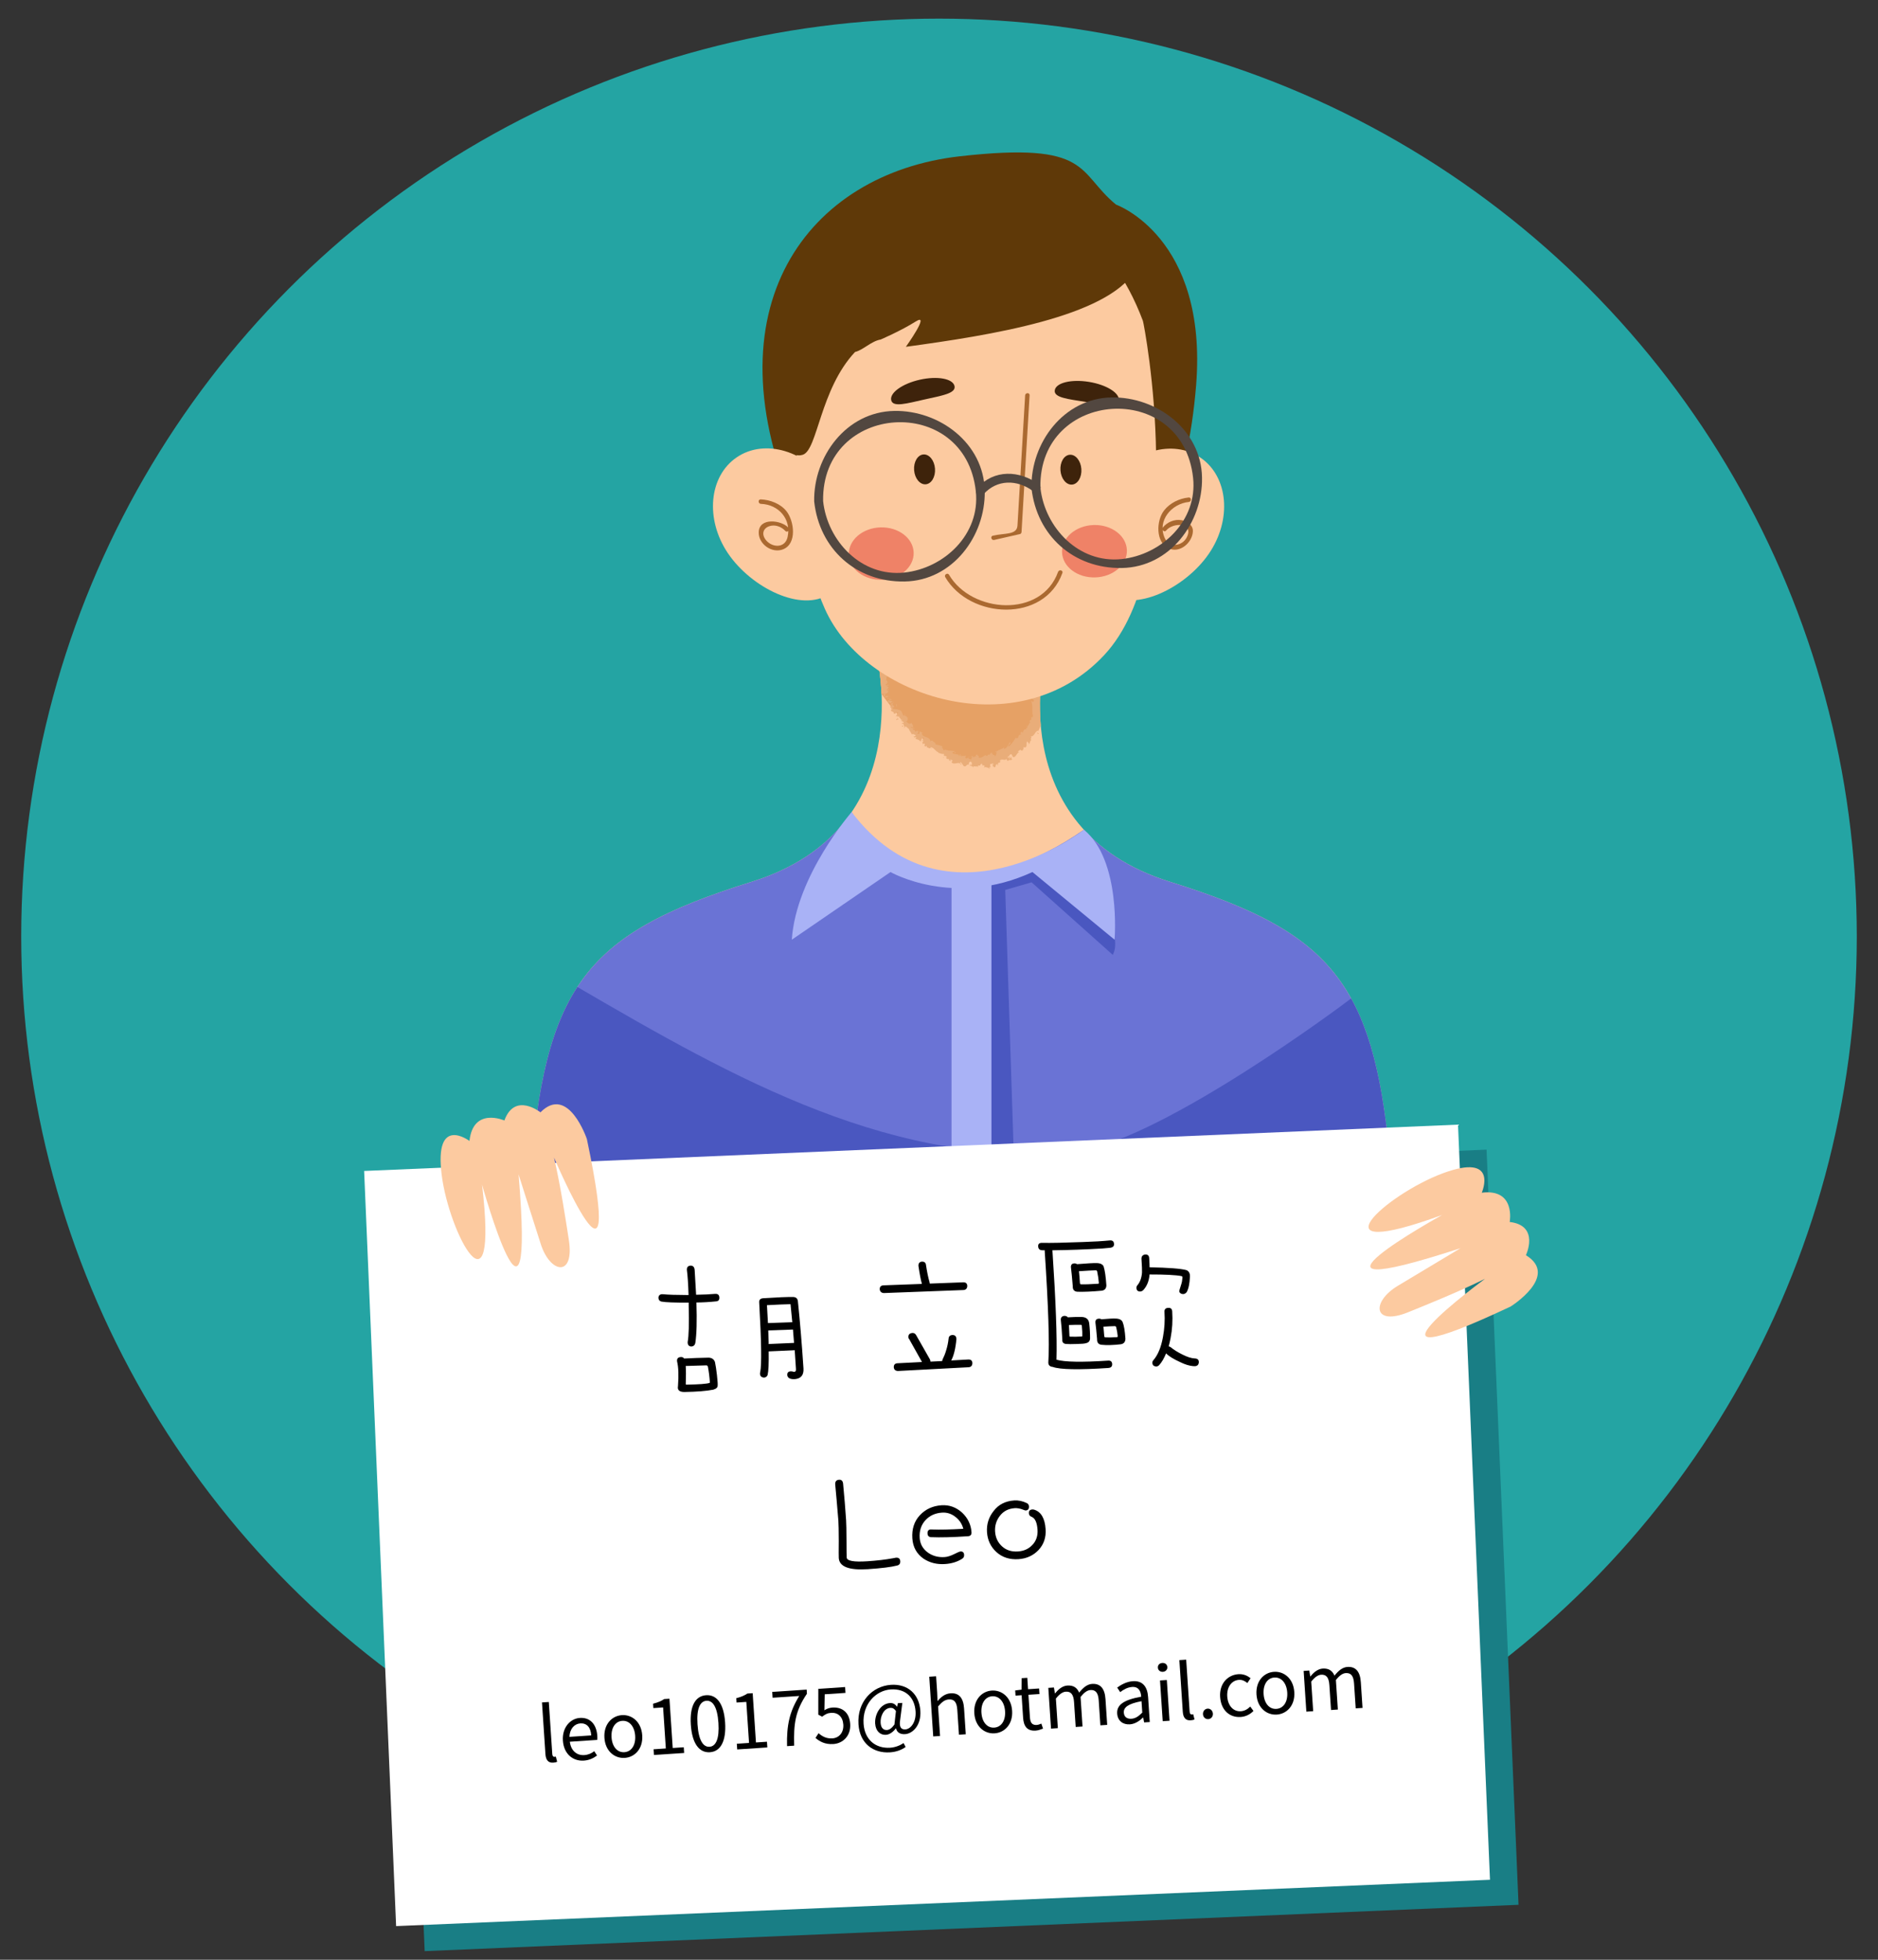 <svg id="eutly7atnunj1" xmlns="http://www.w3.org/2000/svg" xmlns:xlink="http://www.w3.org/1999/xlink" viewBox="0 0 345 360" shape-rendering="geometricPrecision" text-rendering="geometricPrecision"><rect x="0" y="0" width="345" height="360" fill="#333333" stroke="none"/><style><![CDATA[#eutly7atnunj88_tr {animation: eutly7atnunj88_tr__tr 3000ms linear infinite normal forwards}@keyframes eutly7atnunj88_tr__tr { 0% {transform: translate(176.513px,277.203px) rotate(-3.8deg)} 46.667% {transform: translate(176.513px,277.203px) rotate(-3.8deg)} 60% {transform: translate(176.513px,277.203px) rotate(2.1deg)} 73.333% {transform: translate(176.513px,277.203px) rotate(-3.8deg)} 86.667% {transform: translate(176.513px,277.203px) rotate(-3.8deg)} 100% {transform: translate(176.513px,277.203px) rotate(-3.85deg)} }#eutly7atnunj126_tr {animation: eutly7atnunj126_tr__tr 3000ms linear infinite normal forwards}@keyframes eutly7atnunj126_tr__tr { 0% {transform: translate(179.079px,128.14px) rotate(-1.8deg)} 23.333% {transform: translate(179.079px,128.14px) rotate(-1.8deg)} 36.667% {transform: translate(179.079px,128.14px) rotate(2.4deg)} 50% {transform: translate(179.079px,128.14px) rotate(-1.8deg)} 100% {transform: translate(179.079px,128.14px) rotate(-1.8deg)} }#eutly7atnunj143_ts {animation: eutly7atnunj143_ts__ts 3000ms linear infinite normal forwards}@keyframes eutly7atnunj143_ts__ts { 0% {transform: translate(184.669px,89.679px) scale(1,1)} 33.333% {transform: translate(184.669px,89.679px) scale(1,1)} 46.667% {transform: translate(184.669px,89.679px) scale(1,0.284)} 60% {transform: translate(184.669px,89.679px) scale(1,1)} 100% {transform: translate(184.669px,89.679px) scale(1,1)} }]]></style><defs><path id="eutly7atnunj2" d="M205.087,227.413C199.612,223.25,194.392,219.281,193.487,218.594C192.582,217.906,196.639,217.343,202.502,217.343C208.366,217.343,208.927,213.637,203.751,209.106L201.341,206.999C196.164,202.469,191.286,198.199,190.499,197.512C189.712,196.824,192.953,196.261,197.698,196.261C202.444,196.261,202.432,192.198,197.673,187.233L197.168,186.708C192.407,181.742,186.952,176.052,185.044,174.063C183.136,172.073,184.261,170.446,187.545,170.446C190.828,170.446,190.948,167.33,187.811,163.522C184.673,159.712,179.54,153.482,176.402,149.674C173.265,145.866,168.131,145.866,164.993,149.674C161.855,153.482,156.721,159.712,153.584,163.522C150.447,167.33,150.566,170.446,153.85,170.446C157.132,170.446,158.258,172.073,156.35,174.063C154.442,176.051,148.987,181.742,144.226,186.708L143.723,187.233C138.963,192.198,138.951,196.261,143.696,196.261C148.441,196.261,151.681,196.823,150.895,197.512C150.108,198.2,145.23,202.469,140.055,206.999L137.645,209.106C132.469,213.637,133.031,217.343,138.893,217.343C144.756,217.343,148.813,217.905,147.908,218.594C147.003,219.282,141.783,223.25,136.307,227.413L131.782,230.854C126.307,235.017,127.455,238.424,134.333,238.424L158.192,238.424C165.07,238.424,176.327,238.424,183.205,238.424L207.064,238.424C213.942,238.424,215.09,235.017,209.615,230.854L205.087,227.413Z"/><rect id="eutly7atnunj3" width="8.838" height="112.832" rx="0" ry="0"/><rect id="eutly7atnunj4" width="7.44" height="94.976" rx="0" ry="0"/><path id="eutly7atnunj5" d="M195.437,225.795C200.912,221.632,206.132,217.662,207.037,216.975C207.942,216.287,203.885,215.723,198.022,215.723C192.158,215.723,191.597,212.018,196.773,207.489L199.183,205.379C204.36,200.85,209.238,196.58,210.024,195.893C210.811,195.205,207.571,194.642,202.825,194.642C198.079,194.642,198.091,190.58,202.852,185.615L203.356,185.089C208.117,180.125,213.572,174.435,215.48,172.444C217.388,170.455,216.263,168.828,212.98,168.828C209.697,168.828,209.577,165.712,212.714,161.903C215.851,158.094,220.985,151.864,224.122,148.055C227.26,144.247,232.395,144.247,235.532,148.055C238.67,151.864,243.804,158.094,246.941,161.903C250.078,165.712,249.959,168.828,246.676,168.828C243.393,168.828,242.268,170.455,244.175,172.444C246.083,174.434,251.538,180.125,256.299,185.089L256.803,185.615C261.563,190.58,261.575,194.642,256.829,194.642C252.084,194.642,248.844,195.204,249.63,195.893C250.417,196.581,255.295,200.85,260.471,205.379L262.881,207.489C268.057,212.018,267.495,215.723,261.632,215.723C255.769,215.723,251.713,216.286,252.618,216.975C253.523,217.663,258.743,221.632,264.219,225.795L268.744,229.235C274.22,233.398,273.071,236.805,266.193,236.805L242.334,236.805C235.456,236.805,224.201,236.805,217.321,236.805L193.463,236.805C186.584,236.805,185.437,233.398,190.912,229.235L195.437,225.795Z"/><path id="eutly7atnunj6" d="M114.401,209.235C118.922,205.797,123.234,202.518,123.979,201.951C124.727,201.383,121.376,200.917,116.535,200.917C111.693,200.917,111.23,197.857,115.505,194.117L117.495,192.376C121.77,188.635,125.798,185.111,126.446,184.541C127.096,183.973,124.422,183.509,120.503,183.509C116.584,183.509,116.592,180.155,120.524,176.055L120.94,175.621C124.872,171.519,129.377,166.82,130.952,165.179C132.528,163.535,131.599,162.192,128.887,162.192C126.175,162.192,126.076,159.619,128.668,156.474C131.259,153.329,135.498,148.184,138.088,145.038C140.68,141.893,144.919,141.893,147.51,145.038C150.101,148.184,154.341,153.329,156.931,156.474C159.522,159.619,159.423,162.192,156.712,162.192C154.002,162.192,153.072,163.536,154.647,165.179C156.222,166.821,160.727,171.52,164.659,175.621L165.074,176.055C169.006,180.155,169.015,183.509,165.096,183.509C161.178,183.509,158.503,183.973,159.152,184.541C159.802,185.111,163.83,188.635,168.104,192.376L170.094,194.117C174.368,197.857,173.905,200.917,169.063,200.917C164.222,200.917,160.872,201.383,161.619,201.951C162.367,202.518,166.677,205.797,171.199,209.235L174.936,212.077C179.457,215.514,178.509,218.328,172.829,218.328L153.127,218.328C147.446,218.328,138.151,218.328,132.471,218.328L112.77,218.328C107.091,218.328,106.142,215.514,110.664,212.077L114.401,209.235Z"/><path id="eutly7atnunj7" d="M138.1,161.974C169.479,152.195,160.922,119.797,160.922,119.797L175.388,118.031L175.388,117.758L176.509,117.895L177.63,117.758L177.63,118.031L192.096,119.797C192.096,119.797,183.538,152.194,214.918,161.974C246.297,171.756,253.428,181.536,255.874,220.251L177.63,220.251L175.388,220.251L97.144,220.251C99.588,181.535,106.721,171.756,138.1,161.974Z"/><path id="eutly7atnunj8" d="M134.091,163.908C165.47,154.127,156.912,121.729,156.912,121.729L171.38,119.964L171.38,119.691L172.501,119.828L173.621,119.691L173.621,119.964L188.089,121.729C188.089,121.729,179.531,154.126,210.91,163.908C242.289,173.689,249.421,183.469,251.867,222.183L173.62,222.183L171.38,222.183L93.135,222.183C95.581,183.469,102.712,173.689,134.091,163.908Z"/><path id="eutly7atnunj9" d="M210.909,169.258C179.53,159.477,188.087,127.079,188.087,127.079L173.62,125.315L173.62,125.042L172.499,125.179L171.378,125.042L171.378,125.315L156.911,127.079C156.911,127.079,165.468,159.476,134.089,169.258C102.71,179.038,95.578,188.819,93.132,227.533L171.377,227.533L173.618,227.533L251.863,227.533C249.42,188.818,242.288,179.038,210.909,169.258Z"/><path id="eutly7atnunj10" d="M210.909,169.258C210.345,169.081,209.798,168.897,209.259,168.708C187.71,184.703,157.021,181.925,134.176,169.229C134.147,169.239,134.12,169.249,134.091,169.257C102.712,179.037,95.58,188.818,93.134,227.532L171.379,227.532L173.62,227.532L251.865,227.532C249.42,188.818,242.288,179.038,210.909,169.258Z"/><path id="eutly7atnunj11" d="M134.092,169.121C165.471,159.341,156.912,126.941,156.912,126.941L171.381,125.177L171.381,124.904L172.502,125.041L173.621,124.904L173.621,125.177L188.09,126.941C188.09,126.941,179.531,159.34,210.91,169.121C242.291,178.9,249.421,188.682,251.867,227.395L173.62,227.395L171.381,227.395L93.135,227.395C95.581,188.682,102.711,178.9,134.092,169.121Z"/><path id="eutly7atnunj12" d="M210.908,169.121C206.685,167.804,203.19,166.075,200.296,164.074C191.923,174.978,162.389,183.995,143.673,164.758C140.989,166.469,137.825,167.957,134.091,169.121C102.71,178.9,95.58,188.682,93.134,227.395L171.379,227.395L173.62,227.395L251.863,227.395C249.419,188.682,242.289,178.9,210.908,169.121Z"/><path id="eutly7atnunj13" d="M210.908,156.902C179.529,147.122,188.088,114.722,188.088,114.722L173.619,112.958L173.619,112.685L172.498,112.822L171.377,112.685L171.377,112.958L156.91,114.722C156.91,114.722,165.469,147.121,134.088,156.902C102.709,166.681,95.579,176.463,93.133,215.176L171.376,215.176L173.617,215.176L251.862,215.176C249.419,176.463,242.289,166.682,210.908,156.902Z"/><path id="eutly7atnunj14" d="M161.718,97.557C163.495,97.698,165.259,97.241,166.74,96.248C168.903,94.798,172.326,93.182,175.553,94.537C180.81,96.744,180.983,108.893,167.106,109.836C153.983,110.729,155.027,100.852,156.731,98.557C157.88,97.008,160.154,97.433,161.718,97.557Z"/><path id="eutly7atnunj15" d="M129.954,165.566C161.333,155.785,152.775,123.387,152.775,123.387L167.242,121.622L167.242,121.35L168.363,121.487L169.484,121.35L169.484,121.622L183.951,123.387C183.951,123.387,175.394,155.784,206.773,165.566C238.152,175.346,245.284,185.127,247.73,223.841L169.485,223.841L167.244,223.841L89,223.841C91.443,185.127,98.575,175.347,129.954,165.566Z"/><path id="eutly7atnunj16" d="M130.859,166.869C162.238,157.089,153.681,124.69,153.681,124.69L168.148,122.925L168.148,122.653L169.269,122.79L170.39,122.653L170.39,122.925L184.857,124.69C184.857,124.69,176.298,157.088,207.678,166.869C239.057,176.649,246.187,186.431,248.633,225.144L170.39,225.144L168.149,225.144L89.902,225.144C92.348,186.431,99.48,176.649,130.859,166.869Z"/><path id="eutly7atnunj17" d="M180.049,109.525C178.272,109.667,176.507,109.209,175.027,108.217C172.864,106.767,169.441,105.151,166.214,106.505C160.957,108.713,160.784,120.862,174.662,121.807C187.787,122.699,186.741,112.821,185.037,110.526C183.887,108.976,181.613,109.401,180.049,109.525Z"/></defs><g id="eutly7atnunj18"><circle id="eutly7atnunj19" r="168.603" transform="matrix(1 0 0 1 172.5 172.025)" fill="rgb(36,164,163)" stroke="none" stroke-width="1"/><g id="eutly7atnunj20"><g id="eutly7atnunj21"><g id="eutly7atnunj22" clip-path="url(#eutly7atnunj81)"><path id="eutly7atnunj23" d="M138.1,161.974C169.479,152.195,160.922,119.797,160.922,119.797L175.388,118.031L175.388,117.758L176.509,117.895L177.63,117.758L177.63,118.031L192.096,119.797C192.096,119.797,183.538,152.194,214.918,161.974C246.297,171.756,253.428,181.536,255.874,220.251L177.63,220.251L175.388,220.251L97.144,220.251C99.588,181.535,106.721,171.756,138.1,161.974Z" fill="rgb(252,202,160)" stroke="none" stroke-width="1"/><g id="eutly7atnunj24"><path id="eutly7atnunj25" d="M161.942,127.478C161.74,122.901,160.921,119.797,160.921,119.797L175.387,118.031L175.387,117.758L176.508,117.895L177.629,117.758L177.629,118.031L192.095,119.797C192.095,119.797,190.698,125.088,191.104,132.039C187.93,138.521,176.508,147.507,161.942,127.478Z" fill="rgb(230,161,101)" stroke="none" stroke-width="1"/><g id="eutly7atnunj26"><g id="eutly7atnunj27"><g id="eutly7atnunj28"><g id="eutly7atnunj29"><path id="eutly7atnunj30" d="M162.53,127.05C162.426,127.067,162.269,127.214,162.379,127.292L162.725,127.15L162.53,127.05Z" fill="rgb(233,173,121)" stroke="none" stroke-width="1"/><path id="eutly7atnunj31" d="M162.5,128.137C162.731,128.153,163.08,128.104,163.287,127.826C162.921,127.917,163.016,127.802,162.588,127.922C162.478,127.845,162.548,127.674,162.668,127.612C162.567,127.631,162.615,127.406,162.391,127.484C162.263,127.785,162.38,127.963,162.698,128C162.663,128.085,162.56,128.105,162.5,128.137Z" fill="rgb(233,173,121)" stroke="none" stroke-width="1"/><path id="eutly7atnunj32" d="M171.005,137.403L170.96,137.321C170.966,137.354,170.982,137.38,171.005,137.403Z" fill="rgb(233,173,121)" stroke="none" stroke-width="1"/><path id="eutly7atnunj33" d="M178.403,140.419C178.34,140.421,178.311,140.455,178.304,140.487C178.365,140.469,178.414,140.451,178.403,140.419Z" fill="rgb(233,173,121)" stroke="none" stroke-width="1"/><path id="eutly7atnunj34" d="M179.815,140.868C179.783,140.859,179.757,140.852,179.729,140.845C179.762,140.878,179.796,140.896,179.815,140.868Z" fill="rgb(233,173,121)" stroke="none" stroke-width="1"/><path id="eutly7atnunj35" d="M171.005,137.403L171.121,137.614C171.198,137.523,171.077,137.481,171.005,137.403Z" fill="rgb(233,173,121)" stroke="none" stroke-width="1"/><path id="eutly7atnunj36" d="M164.238,128.958C164.198,128.936,164.149,128.93,164.094,128.931C164.128,128.95,164.159,128.967,164.189,128.989L164.238,128.958Z" fill="rgb(233,173,121)" stroke="none" stroke-width="1"/><path id="eutly7atnunj37" d="M168.043,135.507L167.994,135.465C167.952,135.484,167.906,135.509,167.857,135.54L168.043,135.507Z" fill="rgb(233,173,121)" stroke="none" stroke-width="1"/><path id="eutly7atnunj38" d="M166.045,133.704C166.079,133.756,166.312,133.555,166.423,133.476C166.31,133.541,166.235,133.552,166.181,133.532C166.139,133.572,166.095,133.626,166.045,133.704Z" fill="rgb(233,173,121)" stroke="none" stroke-width="1"/><path id="eutly7atnunj39" d="M163.637,130.196L163.557,130.165C163.579,130.172,163.609,130.189,163.637,130.196Z" fill="rgb(233,173,121)" stroke="none" stroke-width="1"/><path id="eutly7atnunj40" d="M169.503,136.779C169.479,136.818,169.463,136.855,169.456,136.882C169.479,136.851,169.494,136.815,169.503,136.779Z" fill="rgb(233,173,121)" stroke="none" stroke-width="1"/><path id="eutly7atnunj41" d="M163.142,124.283C163.12,124.286,163.106,124.288,163.088,124.29C163.121,124.303,163.142,124.305,163.142,124.283Z" fill="rgb(233,173,121)" stroke="none" stroke-width="1"/><polygon id="eutly7atnunj42" points="161.863,127.481 161.844,127.439 161.672,127.438" fill="rgb(233,173,121)" stroke="none" stroke-width="1"/><path id="eutly7atnunj43" d="M182.542,140.915C182.536,140.914,182.535,140.913,182.53,140.912C182.467,140.962,182.505,140.948,182.542,140.915Z" fill="rgb(233,173,121)" stroke="none" stroke-width="1"/><path id="eutly7atnunj44" d="M192.941,121.98C192.628,122.175,192.663,121.524,192.298,121.836C192.422,121.825,192.713,122.251,192.941,121.98Z" fill="rgb(233,173,121)" stroke="none" stroke-width="1"/><path id="eutly7atnunj45" d="M164.248,129.036C164.273,129.061,164.297,129.087,164.317,129.117C164.294,129.073,164.273,129.048,164.248,129.036Z" fill="rgb(233,173,121)" stroke="none" stroke-width="1"/><path id="eutly7atnunj46" d="M192.298,121.837L192.296,121.837L192.261,121.87C192.276,121.856,192.285,121.849,192.298,121.837Z" fill="rgb(233,173,121)" stroke="none" stroke-width="1"/><path id="eutly7atnunj47" d="M187.975,137.987C187.931,137.953,187.887,137.936,187.842,137.922C187.863,137.945,187.898,137.966,187.975,137.987Z" fill="rgb(233,173,121)" stroke="none" stroke-width="1"/><path id="eutly7atnunj48" d="M183.864,139.862L183.982,139.861C183.931,139.851,183.895,139.854,183.864,139.862Z" fill="rgb(233,173,121)" stroke="none" stroke-width="1"/><path id="eutly7atnunj49" d="M189.369,136.083C189.427,136.056,189.472,136.069,189.496,135.98C189.479,135.976,189.466,135.973,189.452,135.973C189.463,136.023,189.452,136.066,189.369,136.083Z" fill="rgb(233,173,121)" stroke="none" stroke-width="1"/><polygon id="eutly7atnunj50" points="190.847,134.219 190.771,134.22 190.742,134.291" fill="rgb(233,173,121)" stroke="none" stroke-width="1"/><path id="eutly7atnunj51" d="M163.198,120.804C163.138,120.725,163.094,120.634,163.059,120.544C163.122,120.756,162.804,120.876,163.198,120.804Z" fill="rgb(233,173,121)" stroke="none" stroke-width="1"/><path id="eutly7atnunj52" d="M164.104,129.067C164.173,129.029,164.214,129.019,164.248,129.036L164.189,128.988C164.15,129.012,164.115,129.038,164.104,129.067Z" fill="rgb(233,173,121)" stroke="none" stroke-width="1"/><path id="eutly7atnunj53" d="M187.641,134.379L187.89,134.169C187.808,134.218,187.719,134.294,187.641,134.379Z" fill="rgb(233,173,121)" stroke="none" stroke-width="1"/><path id="eutly7atnunj54" d="M178.896,119.323L178.809,119.348C178.839,119.36,178.87,119.354,178.896,119.323Z" fill="rgb(233,173,121)" stroke="none" stroke-width="1"/><path id="eutly7atnunj55" d="M188.455,133.397C188.576,133.417,188.664,133.405,188.734,133.376C188.722,133.352,188.715,133.327,188.692,133.299L188.455,133.397Z" fill="rgb(233,173,121)" stroke="none" stroke-width="1"/><path id="eutly7atnunj56" d="M163.058,120.541L163.059,120.544L163.058,120.541Z" fill="rgb(233,173,121)" stroke="none" stroke-width="1"/><path id="eutly7atnunj57" d="M163.017,121.287C162.661,121.047,162.507,120.942,162.273,120.785C162.263,120.77,162.254,120.759,162.249,120.751C162.272,120.666,162.663,121.017,162.887,121.175C162.777,121.082,162.519,120.742,162.609,120.746C162.662,120.806,162.688,120.827,162.735,120.904C162.655,120.753,162.731,120.739,162.793,120.716C162.877,120.691,162.876,120.666,163.005,120.445C163.032,120.477,163.049,120.509,163.059,120.54C162.982,120.345,162.948,120.143,162.939,119.996C163.089,119.969,163.187,119.706,163.278,119.96C163.184,119.965,163.19,120.071,163.157,120.159L163.301,120.024C163.493,120.381,163.101,120.182,163.138,120.462C163.431,120.299,163.751,119.94,164.002,120.015C164.1,120.377,163.464,120.212,163.823,120.497L163.438,120.404C163.794,120.949,163.209,120.393,163.549,120.981C164.046,121.024,164.064,120.722,164.56,120.766C164.641,120.547,164.484,120.468,164.566,120.249C165.202,119.791,165.227,121.103,165.665,120.547C165.763,120.285,165.753,119.813,166.144,120.011L166.076,120.445C166.549,120.424,166.264,119.811,166.79,120.027C166.725,120.202,166.441,120.213,166.519,120.254C166.879,120.54,166.712,119.988,166.956,119.956L167.055,120.317C167.545,120.194,168.058,119.856,168.601,119.715C168.584,119.829,168.505,119.957,168.649,120.053C169.32,119.777,170.139,119.903,170.838,120.032L171.052,119.681C171.112,119.676,171.181,119.81,171.125,119.88C171.402,119.966,171.112,119.676,171.221,119.534C171.367,119.492,171.442,119.691,171.36,119.799C171.786,119.469,172.597,119.045,173.128,119.322L173.046,119.428C173.441,119.508,173.387,118.72,173.777,118.971L173.717,119.036C174.023,119.047,174.333,118.999,174.636,118.953C174.788,118.933,174.938,118.913,175.085,118.893C175.212,118.882,175.428,118.867,175.452,118.891C175.474,118.912,175.589,118.94,175.685,118.98C175.78,119.02,175.871,119.072,175.957,119.137C176.077,118.675,176.776,119.343,176.83,118.699C177.034,118.837,177.124,118.936,177.219,119.022C177.266,119.066,177.314,119.105,177.378,119.144C177.441,119.184,177.544,119.222,177.539,119.264C177.552,119.292,177.528,119.318,177.642,119.363C177.814,119.416,177.957,118.998,178.184,118.96L178.145,119.296L178.487,118.984L178.592,119.405L178.807,119.345C178.729,119.315,178.654,119.172,178.679,119.078C179.018,118.969,179.427,119.413,179.413,119.585L180.206,119.402C180.171,119.534,180.039,119.563,179.927,119.635C180.376,119.348,179.954,119.997,180.365,119.734C180.326,119.651,180.418,119.539,180.435,119.471C180.593,119.698,181.013,119.754,181.333,119.71L181.243,119.933C181.796,120.065,182.44,119.977,183.068,120.065C182.857,119.928,182.961,119.536,183.151,119.521L183.179,119.883C183.326,119.681,183.004,119.725,183.283,119.49C183.513,119.561,183.388,119.912,183.238,120.01L183.54,119.925C183.543,120.032,183.469,120.079,183.434,120.211C183.58,120.007,183.881,120.631,184.1,120.272L184.103,120.379C184.731,120.465,185.033,120.38,185.547,120.43C185.597,120.127,185.789,120.221,185.974,119.994C186.338,120.141,186.724,120.435,187.182,120.47C187.521,120.36,187.309,120.224,187.476,120.062C187.463,120.342,187.919,120.375,187.659,120.545C188.209,120.57,188.362,120.58,189.08,120.445C189.02,120.321,188.942,120.26,188.998,120.172C189.129,120.144,189.267,120.326,189.231,120.457L189.195,120.481C189.402,120.403,189.61,120.428,189.817,120.503C189.902,120.538,190.065,120.597,190.085,120.641C190.118,120.688,190.143,120.739,190.159,120.787C190.24,120.982,190.086,121.127,190.446,120.88L190.409,120.904C190.505,120.853,190.659,120.778,190.674,120.811C190.734,120.788,190.793,120.77,190.85,120.757C190.769,120.898,190.618,120.85,190.4,121.041C190.652,120.96,190.604,121.105,190.552,121.182C190.525,121.226,190.494,121.262,190.489,121.298C190.486,121.317,190.489,121.335,190.502,121.357C190.508,121.368,190.516,121.378,190.528,121.39C190.538,121.425,190.548,121.462,190.558,121.501C189.659,121.815,190.356,123.107,189.763,123.647L189.961,123.635C190.131,123.816,189.827,123.813,189.769,123.925C189.921,123.926,189.963,123.774,190.057,123.885C190.131,125.241,189.506,126.619,189.288,128.014C189.22,128.523,190.286,128.325,189.809,128.952L189.451,128.765C189.66,129.281,189.657,129.799,189.655,130.32C189.654,130.579,189.651,130.839,189.678,131.094C189.7,131.321,189.76,131.693,189.852,131.685C189.768,131.662,189.659,131.658,189.66,131.639C189.41,131.662,189.641,131.742,189.818,131.864C189.774,131.894,189.636,131.794,189.529,131.761C189.333,131.8,189.602,132.316,189.33,132.26C189.285,132.252,189.284,132.172,189.283,132.133C189.334,132.302,188.964,132.589,189.281,132.654C188.985,132.853,189.04,133.26,188.737,133.371C188.906,133.717,188.264,133.724,188.604,134.063C188.233,133.74,187.929,134.257,187.955,134.569C187.891,134.417,187.717,134.6,187.62,134.399C187.468,134.578,187.381,134.796,187.592,134.945C186.874,134.837,187.273,135.919,186.576,135.518C186.222,136.178,185.786,136.722,185.294,137.164C185.054,136.741,185.867,136.73,185.547,136.317C185.181,136.818,185.088,137.372,184.49,137.556C184.32,137.569,184.47,137.325,184.474,137.227C184.034,137.694,183.423,137.69,183.015,138.119C183.001,138.075,183.039,138.009,183.077,137.955C182.984,138.006,182.825,137.969,182.908,138.176L182.986,138.084C183.263,138.335,182.797,138.867,182.818,139.036C182.81,138.371,182.239,139.034,182.302,138.173C182.247,138.232,182.191,138.357,182.244,138.497C182.132,138.482,182.08,138.404,182.137,138.214C181.805,138.422,181.987,138.624,181.644,138.693C181.623,138.587,181.684,138.531,181.691,138.399C181.568,138.641,181.426,138.885,181.118,138.839C181.125,138.772,181.08,138.693,181.166,138.681C180.685,138.786,180.357,139.352,179.77,139.161C179.926,138.688,179.575,139.01,179.546,138.6L179.251,138.717L179.366,138.918C179.107,138.906,178.852,139.189,178.631,139.037L178.841,138.884L178.34,138.917L178.607,139.1C178.315,139.283,178.59,139.62,178.234,139.466C178.314,139.436,177.955,139.429,177.85,139.168L177.851,139.167C177.698,139.275,177.534,139.388,177.35,139.25C177.323,139.113,177.475,138.814,177.458,138.723C177.263,139.035,176.827,138.689,176.577,138.996C176.653,138.927,176.707,138.72,176.701,138.673L176.525,138.914C176.424,138.795,176.419,138.749,176.483,138.59C176.134,138.44,176.46,139.123,176.086,138.783C176.126,138.771,176.122,138.727,176.204,138.708C175.808,138.471,175.311,138.609,174.966,138.328C175.002,137.901,175.34,138.362,175.333,137.988C174.765,137.857,174.002,137.974,173.519,137.619L173.596,137.709C173.259,138.188,173.337,137.257,172.953,137.355C173.037,137.353,173.191,137.119,173.142,137.167C172.841,136.895,172.367,136.894,171.751,136.714L171.895,136.63C171.768,136.391,171.416,136.226,171.246,136.022C171.099,136.101,170.992,135.997,170.94,136.225C170.801,135.087,169.439,135.674,169.337,134.664C169.403,134.717,169.574,134.693,169.523,134.65L168.978,134.366C168.849,134.588,168.938,134.533,168.906,134.764C168.75,134.827,168.543,134.803,168.429,134.702C168.745,134.758,168.694,134.394,168.7,134.212C168.663,134.283,168.576,134.321,168.532,134.387C168.595,133.841,168.152,134.73,168.032,134.212L168.139,134.13C167.973,134.07,167.745,134.096,167.641,133.948C167.789,133.685,167.862,133.967,168.034,133.798C167.844,133.647,167.3,133.866,167.341,133.501C167.472,133.517,167.583,133.618,167.714,133.632C167.777,133.217,167.697,133.263,167.607,133.098L167.614,133.116L167.43,132.717L167.438,132.857C166.682,133.179,166.9,132.515,166.255,132.561C166.876,132.527,166.498,132.42,166.759,132.214C166.753,132.073,166.718,131.888,166.817,131.857C166.488,131.9,166.751,131.479,166.278,131.545C166.348,131.464,166.145,131.385,166.372,131.237C166.143,131.107,166.275,131.405,166.162,131.48C165.627,131.434,165.882,130.508,165.141,130.412C164.671,130.177,164.337,130.338,163.908,130.099C163.943,129.872,164.288,129.95,164.288,129.95C164.253,129.66,164.115,129.535,163.874,129.431C163.975,129.41,164.007,129.322,164.056,129.192C163.919,129.064,163.675,129.337,163.646,129.046C163.765,129.005,163.948,128.93,164.097,128.925C163.884,128.817,163.595,128.769,163.379,128.648C163.489,128.487,163.686,128.584,163.83,128.572C163.608,128.424,163.296,128.154,163.013,128.269L163.03,128.462C162.962,128.397,163.201,128.272,163.285,128.293C163.6,128.326,163.396,128.605,163.32,128.681L163.167,128.594C162.773,129.109,163.647,129.049,163.821,129.323L163.38,129.5L163.884,129.527C163.837,129.657,163.67,129.854,163.515,129.77C163.489,130.095,163.772,129.831,163.705,130.147C163.689,130.189,163.666,130.195,163.639,130.19L163.89,130.283C163.787,130.309,163.666,130.517,163.626,130.366C163.69,130.855,164.317,130.663,164.155,131.004L164.111,130.995C164.602,131.335,164.402,130.822,164.979,130.892L164.547,131.653L164.836,131.475C164.866,131.527,164.925,131.631,164.811,131.704C165.129,131.719,164.895,131.58,165.141,131.532C165.103,131.95,165.772,132.02,165.425,132.427C165.681,132.33,165.383,132.094,165.72,132.198C165.359,132.652,166.031,132.39,166.019,132.758C165.749,132.904,165.691,132.614,165.681,132.987C166.15,132.758,165.957,133.432,166.183,133.527C166.473,133.255,166.64,133.754,167,133.918C166.889,133.998,167.354,134.561,167.518,134.9L167.465,134.942C167.786,134.692,168,134.988,168.251,135.096C168.085,135.271,167.987,135.311,167.809,135.296L167.997,135.459C168.125,135.4,168.228,135.398,168.379,135.468L168.137,135.656C168.399,135.861,168.87,135.813,169.074,136.233C169.265,136.027,169.304,135.421,169.761,135.544C169.679,135.673,169.532,135.886,169.403,135.863C169.445,135.871,169.587,135.847,169.606,135.946L169.31,136.036C169.391,136.243,169.52,135.932,169.625,136.044C169.489,136.213,169.62,136.234,169.498,136.356C169.454,136.349,169.447,136.204,169.349,136.235C169.46,136.373,169.551,136.6,169.508,136.774C169.57,136.667,169.683,136.543,169.801,136.595C170.075,136.779,169.737,136.871,169.827,137.075C169.98,137.002,170.062,137.252,170.254,136.992C170.331,137.05,170.258,137.182,170.239,137.276C170.46,137.259,170.926,137.696,170.956,137.301L170.933,137.258C170.943,137.257,170.951,137.262,170.964,137.262L170.963,137.261L170.964,137.262C171.597,137.3,171.839,138.04,172.397,138.193L172.343,138.288C172.692,138.343,173.031,138.574,173.345,138.47C173.431,138.513,173.465,138.748,173.372,138.846C173.639,138.882,173.71,138.784,173.975,139.096C173.664,139.164,173.99,139.285,173.678,139.115C173.944,139.336,173.951,139.529,174.397,139.39C174.178,139.6,174.505,139.81,174.687,139.787L174.536,139.518C174.719,139.544,174.855,139.622,174.999,139.698L174.794,140.011C175.337,140.675,176.206,139.676,176.538,140.513C176.775,140.309,176.208,140.25,176.44,140C176.73,140.124,176.956,140.7,177.061,140.722C177.476,141.001,177.562,140.272,177.996,140.47C177.952,140.334,177.948,139.985,178.288,139.902C178.586,139.979,178.625,140.48,178.412,140.565C178.334,140.568,178.301,140.524,178.308,140.481C178.2,140.518,178.056,140.556,178.169,140.711L178.225,140.587C178.371,140.736,178.824,140.756,178.704,140.959C178.963,140.851,178.822,140.756,178.646,140.675C179.054,140.89,179.299,140.716,179.732,140.838C179.662,140.768,179.598,140.616,179.667,140.616C180.3,140.762,179.937,140.366,180.35,140.288C180.601,140.467,180.297,140.767,180.711,140.566C180.986,140.674,180.803,140.904,180.703,141.019C181.077,140.734,181.474,141.095,181.72,141.1L181.521,141.238C181.641,141.155,181.746,141.141,181.854,141.122L181.687,140.888C181.818,140.911,181.923,140.892,181.941,140.998C182.036,140.808,181.768,140.593,181.967,140.316C182.154,140.416,182.41,140.074,182.547,140.393C182.019,140.399,182.686,140.718,182.265,140.872C182.341,140.813,182.443,140.793,182.577,140.807C182.605,140.84,182.577,140.881,182.547,140.909C183.12,141.082,182.681,140.477,183.174,140.345C183.166,140.551,183.397,140.662,183.466,140.596C183.262,140.656,183.277,140.318,183.408,140.118C183.766,140.158,183.705,139.896,183.868,139.856L183.663,139.855C183.659,139.651,183.816,139.621,183.998,139.484C184.072,139.618,183.849,139.653,183.947,139.687C184.046,139.283,184.601,139.804,184.827,139.445C185.03,139.495,184.997,139.769,185.166,139.786C185.41,139.386,185.679,139.83,185.953,139.441C185.718,139.271,185.737,139.337,185.862,138.973C185.862,138.973,185.737,139.096,185.612,139.218C185.483,139.338,185.354,139.458,185.354,139.458L185.557,138.92C185.381,139.014,185.259,139.265,185.131,139.279C185.217,138.997,185.225,139.065,185.043,138.915C185.468,139.139,185.406,138.467,185.801,138.54L186.122,139.101C186.699,139.091,186.683,138.367,187.274,138.133L187.046,138.16C186.963,137.905,187.333,137.905,187.428,137.699C187.546,137.881,187.693,137.864,187.846,137.915C187.737,137.798,188.215,137.632,187.974,137.267L188.37,137.298C188.827,137.042,188.372,136.463,188.751,136.187C188.818,136.454,189.081,136.406,188.971,136.753C189.088,136.641,189.218,136.564,189.112,136.457C189.278,136.483,189.208,135.936,189.455,135.967C189.43,135.853,189.277,135.688,189.406,135.567C189.452,135.582,189.486,135.638,189.486,135.638C189.407,135.567,189.556,135.334,189.276,135.294C190.114,135.362,190.072,134.229,190.775,134.213C190.913,133.885,191.077,133.496,191.22,133.217C191.265,133.266,191.312,133.272,191.263,133.312C191.663,133.017,190.843,132.81,191.299,132.429C191.77,132.278,191.325,132.789,191.536,132.668C191.879,132.781,191.965,132.559,192.021,132.307C192.024,132.039,191.856,131.738,192.07,131.501C192.07,131.491,192.117,131.614,192.117,131.614C192.342,131.288,191.822,131.027,191.861,130.617C191.861,130.617,191.924,130.635,191.968,130.617C191.598,130.361,191.471,129.855,191.37,129.477C191.648,129.594,191.518,129.648,191.8,129.576C191.758,129.408,191.345,129.627,191.268,129.288C191.421,129.179,191.555,128.936,191.857,128.909L191.872,129.224C192.262,129.066,191.861,128.817,191.933,128.651L192.103,128.675C192.056,128.194,191.629,128.174,191.679,127.653L191.548,127.701C191.135,127.396,191.797,127.472,191.494,127.173L191.93,127.11C191.835,126.919,191.551,126.428,191.495,126.082C191.801,126.299,191.936,126.702,192.114,126.955C192.126,126.77,192.122,126.326,191.916,126.213C191.952,126.292,192.051,126.393,191.98,126.462C191.656,126.212,191.512,125.896,191.552,125.524C192.377,125.664,191.85,124.576,192.532,124.382C192.298,123.697,192.823,123.119,192.893,122.373C192.207,122.532,192.911,122.153,192.244,122.088C192.231,121.905,192.255,121.84,192.3,121.832C192.3,121.832,192.417,121.739,192.558,121.529C192.699,121.327,192.84,121.124,192.84,121.124C193.084,120.9,192.936,121.392,193.094,121.37C193.286,120.682,193.441,121.074,193.741,120.536C193.465,120.681,193.428,120.367,193.637,119.915L193.16,120.581C193.072,120.176,193.275,119.95,193.493,119.654C193.708,119.376,193.944,119.019,193.856,118.652C193.858,118.645,194.034,118.806,194.032,118.813C194.03,118.728,194.046,118.607,194.072,118.461C193.387,118.412,192.292,118.271,191.668,118.628C191.636,118.546,191.614,118.358,191.865,118.343C191.573,118.284,191.232,118.266,190.899,118.267C190.736,118.271,190.571,118.276,190.405,118.281C190.283,118.294,190.208,118.313,190.109,118.329C189.736,118.392,189.386,118.428,189.144,118.229L189.216,118.074C189.083,118.104,188.955,118.349,188.819,118.165C188.836,118.1,188.892,118.01,188.834,117.993C188.76,118.04,188.46,118.232,188.305,118.116L188.472,117.953C187.838,117.653,187.398,118.264,186.828,118.302C186.892,117.824,186.392,117.601,186.142,117.49L186.16,117.424C185.397,117.264,184.8,117.648,184.061,117.741C183.686,117.165,182.589,117.326,181.915,116.942C182.012,117.044,181.849,117.312,181.715,117.342C181.56,117.224,181.21,117.613,181.294,117.179L181.353,117.195C181.284,116.75,180.925,116.819,180.659,116.772L180.539,117.338C179.948,116.413,178.662,117.402,178.377,116.606C178.163,116.723,178.038,116.706,177.734,116.811L177.773,116.504C177.754,116.499,177.735,116.494,177.724,116.492C177.485,116.472,177.424,116.457,177.323,116.444C177.227,116.43,177.137,116.422,177.043,116.417C176.855,116.408,176.652,116.417,176.367,116.453L176.486,116.231C176.156,116.21,176.07,117.124,175.766,117.142L175.674,116.68C175.585,116.681,175.497,116.671,175.31,116.656C175.067,116.668,174.996,116.648,174.861,116.638C174.738,116.627,174.615,116.618,174.494,116.622C174.252,116.631,174.018,116.693,173.806,116.898C173.806,116.829,173.806,116.695,173.896,116.665C173.625,116.687,172.816,116.491,172.997,117.107C172.936,116.698,172.404,117.144,172.119,117.365L172.127,117.056C171.918,117.477,171.924,117.583,171.575,117.738C171.484,117.71,171.468,117.507,171.593,117.569C171.285,117.448,171.407,117.883,171.038,117.768L171.142,117.559C170.844,117.575,170.881,117.675,170.748,117.92C170.579,118.066,170.179,117.918,170.099,117.65C170.081,117.822,169.949,118.066,169.765,118.01C169.728,117.909,169.783,117.837,169.81,117.802C169.29,117.661,169.123,118.249,168.745,117.997C168.724,117.897,168.696,117.851,168.663,117.824C169.056,117.78,169.374,117.755,169.348,117.781C169.311,117.502,168.988,117.495,169.189,117.077C168.962,117.32,168.588,117.834,168.263,117.743C168.244,117.719,168.226,117.694,168.209,117.652L168.236,117.617C168.162,117.598,168.101,117.633,168.048,117.687C167.944,117.654,167.877,117.628,167.781,117.637C167.714,117.411,167.402,117.561,167.242,117.57C167.295,117.873,167.082,117.851,167.309,118.078C167.281,118.059,167.334,118.037,167.437,118.011C167.459,117.999,167.487,117.991,167.5,117.971L167.492,117.999C167.596,117.98,167.73,117.955,167.882,117.927C167.778,118.099,167.665,118.246,167.467,118.1C167.412,118.306,167.349,118.519,167.311,118.621C167.04,118.225,166.593,118.05,166.5,117.795C166.041,118.029,165.379,118.057,165.152,118.67C165.024,118.761,164.972,118.526,164.909,118.443C164.981,118.375,165.076,118.372,165.108,118.283C164.854,118.467,164.304,118.447,164.291,118.856C163.922,118.72,164.437,118.461,163.971,118.589L164.019,118.458C163.51,118.2,163.165,118.505,162.803,118.789C162.604,118.934,162.325,119.083,162.083,119.145C161.819,119.21,161.529,119.198,160.999,119.059C161.141,119.091,161.207,119.106,161.277,119.164C160.866,119.144,160.4,119.143,160.081,119.236C160.243,119.883,160.495,120.573,160.637,121.174C160.792,121.853,160.812,122.184,160.666,122.691C160.6,123.032,160.859,123.029,161.082,123.201L160.765,123.317L161.188,123.607C161.528,124.063,160.487,124.538,161.072,125.091L161.285,124.99C161.266,125.215,161.48,125.679,161.222,125.664C161.264,125.684,161.459,125.718,161.35,125.813L161.178,125.834L161.513,126.355C161.415,126.786,160.827,126.336,160.829,126.948C160.909,127.169,161.364,127.569,161.476,127.479C161.48,127.386,161.572,127.238,161.745,127.221L161.845,127.428C162.356,127.442,162.885,127.59,163.214,127.038L162.882,126.684L163.122,126.549L163.155,126.861C163.377,126.67,163.166,126.568,163.016,126.452C163.145,126.414,163.233,126.355,163.277,126.278L162.766,125.949C162.961,125.889,163.173,126.083,163.264,125.829C163.025,125.676,162.831,126.026,162.662,125.757C162.877,125.563,163.07,125.597,162.856,125.406C162.984,125.366,163.071,125.403,163.135,125.481C162.964,125.308,163.024,124.995,162.746,124.925C163.013,124.712,162.608,124.311,163.089,124.277C162.968,124.231,162.676,123.993,162.636,123.828C163.248,124.067,162.59,123.189,163.213,123.19C162.669,123.029,162.869,122.388,162.517,122.028C162.561,122.044,162.65,122.075,162.63,122.115C162.636,121.88,162.778,121.788,162.85,121.624C162.637,121.645,162.49,121.571,162.36,121.475C162.231,121.382,162.137,121.376,161.99,121.309C162.389,121.191,162.514,121.371,162.904,121.299C162.559,121.341,162.532,121.195,162.234,121.173C162.487,121.14,162.349,121.12,162.726,121.197C162.144,121.009,162.621,121.131,162.243,120.92C162.516,120.955,162.809,121.194,162.603,121.009C162.79,121.127,163.02,121.299,163.017,121.287ZM168.588,119.615L168.589,119.621C168.522,119.638,168.464,119.651,168.428,119.66C168.461,119.65,168.507,119.638,168.588,119.615ZM169.25,119.523C169.168,119.521,169.067,119.533,168.961,119.548C168.924,119.446,168.935,119.334,169.003,119.331C168.975,119.407,169.14,119.447,169.25,119.523ZM167.57,117.596C167.669,117.538,167.713,117.594,167.735,117.655C167.687,117.667,167.63,117.684,167.557,117.716L167.55,117.755C167.551,117.694,167.556,117.639,167.57,117.596Z" fill="rgb(233,173,121)" stroke="none" stroke-width="1"/><path id="eutly7atnunj58" d="M167.434,118.02C167.42,118.03,167.413,118.043,167.394,118.048C167.419,118.072,167.442,118.092,167.465,118.109L167.489,118.008L167.434,118.02Z" fill="rgb(233,173,121)" stroke="none" stroke-width="1"/><path id="eutly7atnunj59" d="M170.953,137.308L170.96,137.322C170.958,137.305,170.955,137.289,170.96,137.269C170.959,137.286,170.954,137.294,170.953,137.308Z" fill="rgb(233,173,121)" stroke="none" stroke-width="1"/><polygon id="eutly7atnunj60" points="178.137,119.376 178.146,119.3 178.08,119.358" fill="rgb(233,173,121)" stroke="none" stroke-width="1"/><path id="eutly7atnunj61" d="M168.698,134.22C168.711,134.196,168.719,134.166,168.715,134.13C168.703,134.146,168.7,134.181,168.698,134.22Z" fill="rgb(233,173,121)" stroke="none" stroke-width="1"/><path id="eutly7atnunj62" d="M167.603,133.105L167.522,132.872C167.547,132.983,167.576,133.054,167.603,133.105Z" fill="rgb(233,173,121)" stroke="none" stroke-width="1"/><path id="eutly7atnunj63" d="M166.867,132.146C166.818,132.172,166.785,132.197,166.756,132.22L166.756,132.223L166.867,132.146Z" fill="rgb(233,173,121)" stroke="none" stroke-width="1"/><path id="eutly7atnunj64" d="M183.073,137.962C183.087,137.955,183.099,137.946,183.109,137.935C183.181,137.843,183.126,137.89,183.073,137.962Z" fill="rgb(233,173,121)" stroke="none" stroke-width="1"/><path id="eutly7atnunj65" d="M177.847,139.175C177.913,139.129,177.979,139.082,178.044,139.056C177.95,139.02,177.876,139.004,177.847,139.175Z" fill="rgb(233,173,121)" stroke="none" stroke-width="1"/><polygon id="eutly7atnunj66" points="187.613,134.401 187.617,134.405 187.641,134.379" fill="rgb(233,173,121)" stroke="none" stroke-width="1"/><path id="eutly7atnunj67" d="M178.297,139.093C178.206,139.021,178.124,139.025,178.044,139.056C178.12,139.088,178.211,139.13,178.297,139.093Z" fill="rgb(233,173,121)" stroke="none" stroke-width="1"/><path id="eutly7atnunj68" d="M163.601,128.096L163.576,128.042C163.56,128.056,163.545,128.063,163.532,128.066L163.601,128.096Z" fill="rgb(233,173,121)" stroke="none" stroke-width="1"/><path id="eutly7atnunj69" d="M163.532,128.066L163.464,128.038C163.481,128.062,163.499,128.08,163.532,128.066Z" fill="rgb(233,173,121)" stroke="none" stroke-width="1"/><path id="eutly7atnunj70" d="M163.32,127.977L163.464,128.039C163.436,128,163.409,127.948,163.32,127.977Z" fill="rgb(233,173,121)" stroke="none" stroke-width="1"/><path id="eutly7atnunj71" d="M164.476,129.435L164.574,129.378C164.55,129.386,164.518,129.403,164.476,129.435Z" fill="rgb(233,173,121)" stroke="none" stroke-width="1"/><path id="eutly7atnunj72" d="M164.809,129.788C164.754,129.683,164.807,129.414,164.653,129.334L164.575,129.378C164.749,129.332,164.593,129.823,164.809,129.788Z" fill="rgb(233,173,121)" stroke="none" stroke-width="1"/><path id="eutly7atnunj73" d="M165.109,132.237L164.897,131.868C164.856,132.002,164.801,132.18,164.654,132.056C164.743,132.688,164.778,131.8,165.109,132.237Z" fill="rgb(233,173,121)" stroke="none" stroke-width="1"/><path id="eutly7atnunj74" d="M165.871,133.303C165.674,133.18,165.749,133.424,165.693,133.463C165.87,133.491,165.914,133.496,165.871,133.303Z" fill="rgb(233,173,121)" stroke="none" stroke-width="1"/><path id="eutly7atnunj75" d="M173.409,138.991L173.267,139.234C173.448,139.274,173.315,139.137,173.409,138.991Z" fill="rgb(233,173,121)" stroke="none" stroke-width="1"/><polygon id="eutly7atnunj76" points="175.586,138.324 175.496,138.107 175.338,138.323" fill="rgb(233,173,121)" stroke="none" stroke-width="1"/><polygon id="eutly7atnunj77" points="176.019,140.54 175.93,140.557 176.256,140.537" fill="rgb(233,173,121)" stroke="none" stroke-width="1"/><path id="eutly7atnunj78" d="M190.825,134.725L190.513,134.568C190.491,134.702,190.788,134.953,190.825,134.725Z" fill="rgb(233,173,121)" stroke="none" stroke-width="1"/><path id="eutly7atnunj79" d="M191.864,127.727C192.04,127.662,192.158,127.483,191.994,127.362C191.964,127.507,191.824,127.649,191.864,127.727Z" fill="rgb(233,173,121)" stroke="none" stroke-width="1"/><polygon id="eutly7atnunj80" points="180.259,116.868 180.408,116.771 180.143,116.834" fill="rgb(233,173,121)" stroke="none" stroke-width="1"/></g></g></g></g></g><clipPath id="eutly7atnunj81"><use id="eutly7atnunj82" width="158.73" height="102.493" xlink:href="#eutly7atnunj7" fill="rgb(0,0,0)" stroke="none" stroke-width="1"/></clipPath></g></g><path id="eutly7atnunj83" d="M214.917,161.974C207.77,159.746,202.699,156.344,199.123,152.419C180.683,165.182,164.105,162.839,156.451,149.175C152.882,154.444,147.156,159.152,138.099,161.974C106.72,171.754,99.588,181.536,97.143,220.251L175.387,220.251L177.629,220.251L255.873,220.251C253.428,181.535,246.296,171.754,214.917,161.974Z" fill="rgb(106,115,213)" stroke="none" stroke-width="1"/><path id="eutly7atnunj84" d="M198.757,211.39C164.625,215.079,134.808,198.053,106.077,181.311C100.579,189.76,98.317,201.667,97.143,220.251L175.387,220.251L177.629,220.251L255.873,220.251C254.794,203.157,252.796,191.712,248.207,183.409C245.702,185.354,214.531,208.432,198.757,211.39Z" fill="rgb(74,87,192)" stroke="none" stroke-width="1"/><path id="eutly7atnunj85" d="M186.395,216.946L184.667,163.475L189.512,162.079L204.417,175.399C204.417,175.399,206.373,172.511,202.181,166.921C197.989,161.333,192.493,159.655,192.214,159.469C191.934,159.282,179.079,162.17,179.079,162.17L180.684,218.202L186.395,216.946Z" fill="rgb(74,87,192)" stroke="none" stroke-width="1"/><path id="eutly7atnunj86" d="M199.123,152.419C199.123,152.419,173.858,172.033,156.451,149.175C156.451,149.175,146.234,160.854,145.461,172.62L163.596,160.19C163.596,160.19,175.185,166.874,189.667,160.19L204.755,172.62C204.755,172.62,205.997,158.021,199.123,152.419Z" fill="rgb(169,178,246)" stroke="none" stroke-width="1"/><rect id="eutly7atnunj87" width="7.332" height="59.561" rx="0" ry="0" transform="matrix(1 0 0 1 174.803 160.586)" fill="rgb(169,178,246)" stroke="none" stroke-width="1"/></g><g id="eutly7atnunj88_tr" transform="translate(176.513,277.203) rotate(-3.8)"><g id="eutly7atnunj88" transform="translate(-176.513,-277.203)"><rect id="eutly7atnunj89" width="201.073" height="138.802" rx="0" ry="0" transform="matrix(1 0.024 -0.024 1 76.182 212.905)" fill="rgb(25,126,133)" stroke="none" stroke-width="1"/><g id="eutly7atnunj90"><rect id="eutly7atnunj91" width="201.074" height="138.8" rx="0" ry="0" transform="matrix(1 0.024 -0.024 1 71.25 207.971)" fill="rgb(255,255,255)" stroke="none" stroke-width="1"/></g><g id="eutly7atnunj92"><g id="eutly7atnunj93"><path id="eutly7atnunj94" d="M130.63,230.268C130.63,231.885,130.618,233.365,130.595,234.705C131.981,234.774,133.148,234.798,134.095,234.774C134.58,234.774,134.823,235.005,134.823,235.467C134.823,235.952,134.58,236.183,134.095,236.16C132.963,236.206,131.784,236.194,130.56,236.125C130.444,239.499,130.213,241.96,129.867,243.508C129.752,243.946,129.474,244.154,129.035,244.132C128.596,244.039,128.411,243.738,128.48,243.231C128.757,242.145,128.965,239.938,129.104,236.611C129.127,236.403,129.138,236.218,129.138,236.056C126.55,235.894,124.898,235.721,124.182,235.536C123.789,235.42,123.616,235.142,123.662,234.704C123.731,234.381,123.939,234.207,124.286,234.184C124.401,234.184,124.517,234.195,124.633,234.218C125.419,234.357,126.944,234.507,129.208,234.668C129.277,232.635,129.277,231.099,129.208,230.059C129.208,229.55,129.451,229.296,129.936,229.296C130.422,229.32,130.653,229.644,130.63,230.268ZM133.23,247.251C133.322,247.875,133.392,248.695,133.438,249.712C133.484,250.752,133.484,251.387,133.438,251.618C133.415,251.965,133.126,252.195,132.572,252.311C131.301,252.472,129.522,252.496,127.234,252.38C126.333,252.311,125.975,251.929,126.16,251.236C126.437,249.271,126.483,247.769,126.299,246.73C126.253,246.198,126.495,245.932,127.027,245.932C127.304,245.932,127.501,246.036,127.616,246.244C129.141,246.266,130.632,246.313,132.087,246.383C132.687,246.431,133.068,246.72,133.23,247.251ZM127.823,247.632C127.823,248.442,127.754,249.528,127.615,250.891C127.592,251.006,127.627,251.064,127.719,251.064C130.007,251.179,131.427,251.168,131.982,251.03C132.028,251.007,132.051,250.961,132.051,250.891C132.051,249.874,131.993,248.915,131.878,248.014C131.832,247.875,131.751,247.794,131.635,247.771C130.434,247.725,129.163,247.679,127.823,247.632ZM147.995,246.072L143.212,245.968C143.096,248.163,142.935,249.596,142.727,250.266C142.611,250.543,142.392,250.693,142.068,250.716C141.606,250.67,141.363,250.439,141.34,250.023C141.34,249.884,141.363,249.757,141.409,249.642C141.779,248.279,141.998,244.015,142.067,236.852C142.067,236.39,142.333,236.16,142.864,236.16C145.452,236.16,147.301,236.206,148.409,236.299C148.894,236.368,149.149,236.645,149.172,237.13C149.311,240.781,149.38,244.905,149.38,249.504C149.38,250.729,148.802,251.353,147.647,251.375C146.792,251.353,146.353,251.075,146.33,250.544C146.33,250.105,146.55,249.885,146.989,249.885C147.151,249.885,147.347,249.932,147.578,250.024C147.878,250.047,148.017,249.863,147.994,249.469C147.995,248.383,147.995,247.251,147.995,246.072ZM143.385,242.121C143.362,242.884,143.339,243.6,143.316,244.27C143.316,244.409,143.304,244.524,143.281,244.617L147.96,244.721C147.96,243.912,147.948,243.092,147.925,242.26L143.385,242.121ZM147.891,240.908C147.845,239.799,147.81,238.689,147.787,237.581C146.77,237.534,145.326,237.5,143.454,237.477C143.454,238.656,143.442,239.753,143.419,240.77L147.891,240.908Z" fill="rgb(0,0,0)" stroke="none" stroke-width="1"/><path id="eutly7atnunj95" d="M173.574,235.501L179.709,235.675C180.194,235.697,180.425,235.941,180.402,236.403C180.356,236.842,180.125,237.073,179.709,237.096L165.048,236.68C164.609,236.634,164.366,236.403,164.32,235.987C164.32,235.502,164.563,235.259,165.048,235.259L172.118,235.467C171.956,234.704,171.818,233.595,171.702,232.14C171.702,231.655,171.933,231.4,172.395,231.377C172.811,231.399,173.042,231.596,173.088,231.966C173.203,233.353,173.354,234.439,173.538,235.224C173.539,235.34,173.551,235.432,173.574,235.501ZM166.677,249.712L171.183,249.781L169.138,245.483L168.999,245.24C168.93,244.663,169.184,244.362,169.761,244.34C170.061,244.34,170.281,244.479,170.42,244.756L172.604,249.262L172.708,249.504C172.731,249.619,172.743,249.724,172.743,249.816L174.892,249.851C174.915,249.736,174.938,249.655,174.961,249.608C175.284,249.054,175.539,248.522,175.723,248.014C176,247.321,176.208,246.581,176.347,245.795C176.416,245.379,176.682,245.183,177.144,245.206C177.583,245.252,177.791,245.518,177.768,246.003C177.63,246.881,177.456,247.644,177.248,248.291C177.04,248.937,176.809,249.458,176.555,249.851L179.709,249.885C180.194,249.908,180.425,250.151,180.402,250.614C180.356,251.052,180.125,251.284,179.709,251.307L166.677,251.133C166.215,251.087,165.972,250.856,165.949,250.44C165.949,249.954,166.191,249.712,166.677,249.712Z" fill="rgb(0,0,0)" stroke="none" stroke-width="1"/><path id="eutly7atnunj96" d="M194.335,251.375C194.797,247.933,195.028,241.07,195.028,230.787C194.751,230.787,194.52,230.765,194.335,230.718C194.011,230.603,193.861,230.349,193.884,229.956C193.907,229.54,194.161,229.354,194.647,229.401C196.218,229.54,198.725,229.655,202.168,229.748C204.155,229.817,205.807,229.828,207.125,229.782C207.587,229.782,207.818,230.013,207.818,230.475C207.818,230.868,207.587,231.087,207.125,231.133C206.64,231.133,206.143,231.145,205.634,231.168C202.468,231.145,199.407,231.052,196.449,230.891C196.449,240.249,196.252,246.95,195.86,250.994C197.339,251.525,200.493,251.791,205.322,251.791C205.784,251.791,206.015,252.011,206.015,252.45C206.015,252.912,205.761,253.143,205.253,253.143C199.799,253.143,196.415,252.854,195.097,252.276C194.543,252.185,194.289,251.884,194.335,251.375ZM202.307,244.79C202.353,245.691,202.342,246.615,202.272,247.562C202.203,248.001,201.937,248.255,201.475,248.325C201.221,248.394,200.643,248.406,199.742,248.36C198.864,248.337,198.205,248.291,197.766,248.221C197.304,248.128,197.107,247.851,197.177,247.389C197.2,245.864,197.189,244.639,197.142,243.715C197.165,243.299,197.396,243.079,197.835,243.056C198.135,243.079,198.343,243.184,198.459,243.368C199.314,243.368,200.169,243.402,201.024,243.472C201.856,243.565,202.284,244.005,202.307,244.79ZM198.564,244.79C198.564,245.437,198.552,246.107,198.529,246.801C198.529,246.893,198.575,246.94,198.668,246.94C199.338,247.009,200.043,247.044,200.782,247.044C200.874,247.021,200.909,246.963,200.886,246.871C200.932,246.547,200.944,245.97,200.921,245.138C200.944,244.976,200.875,244.896,200.713,244.896C200.042,244.848,199.326,244.813,198.564,244.79ZM205.634,234.461C205.819,235.178,205.911,236.345,205.911,237.962C205.865,238.54,205.564,238.852,205.01,238.898C203.184,238.945,201.682,238.91,200.504,238.794C199.926,238.701,199.672,238.344,199.741,237.72C199.718,236.171,199.683,235.016,199.637,234.254C199.637,233.791,199.845,233.561,200.261,233.561C200.492,233.561,200.665,233.619,200.781,233.734C202.629,233.712,203.808,233.722,204.316,233.769C205.034,233.814,205.473,234.046,205.634,234.461ZM201.06,235.051C201.083,235.652,201.094,236.379,201.094,237.235C201.094,237.396,201.163,237.477,201.302,237.477C201.949,237.546,203.001,237.581,204.456,237.581C204.548,237.558,204.583,237.488,204.56,237.373C204.56,236.795,204.502,236.091,204.387,235.259C204.341,235.143,204.237,235.085,204.075,235.085C203.405,235.062,202.399,235.051,201.06,235.051ZM208.442,244.895C208.65,245.518,208.754,246.546,208.754,247.979C208.708,248.58,208.396,248.904,207.818,248.95C206.409,249.019,205.242,248.973,204.318,248.811C203.74,248.718,203.486,248.349,203.555,247.702C203.532,246.362,203.497,245.357,203.451,244.687C203.451,244.224,203.659,243.994,204.075,243.994C204.329,243.994,204.491,244.04,204.56,244.133L204.629,244.133C205.9,244.11,206.72,244.121,207.09,244.167C207.83,244.213,208.28,244.455,208.442,244.895ZM204.872,245.518C204.895,246.003,204.907,246.581,204.907,247.251C204.907,247.413,204.976,247.493,205.115,247.493C205.577,247.562,206.282,247.597,207.229,247.597C207.344,247.574,207.391,247.504,207.368,247.389C207.368,246.927,207.31,246.372,207.195,245.725C207.149,245.61,207.045,245.552,206.883,245.552C206.42,245.529,205.75,245.518,204.872,245.518ZM213.953,236.506L213.953,236.575C213.768,237.731,213.318,238.643,212.601,239.313C212.462,239.429,212.301,239.499,212.116,239.521C211.631,239.521,211.388,239.291,211.388,238.828C211.388,238.643,211.457,238.482,211.596,238.344C212.127,237.789,212.462,237.027,212.601,236.056C212.647,235.687,212.67,234.831,212.67,233.492C212.716,233.053,212.959,232.822,213.398,232.799C213.86,232.799,214.091,233.03,214.091,233.492C214.091,234.162,214.08,234.728,214.056,235.19C217.545,235.49,219.786,235.814,220.78,236.161C221.219,236.391,221.404,236.807,221.335,237.408C221.196,238.679,220.931,239.615,220.538,240.216C220.238,240.517,219.903,240.586,219.533,240.424C219.209,240.239,219.129,239.974,219.29,239.627C219.382,239.372,219.498,239.072,219.637,238.726C219.776,238.403,219.88,237.998,219.949,237.513C219.972,237.351,219.926,237.247,219.81,237.201C218.771,236.922,216.818,236.691,213.953,236.506ZM217.662,243.542C217.662,245.23,217.454,246.858,217.038,248.43C216.899,248.961,216.749,249.458,216.587,249.92C216.703,249.943,216.807,249.989,216.899,250.059C217.5,250.614,218.205,251.121,219.013,251.583C219.868,252.092,220.607,252.381,221.231,252.45C221.739,252.496,221.97,252.75,221.924,253.213C221.855,253.651,221.6,253.871,221.161,253.871C221.045,253.871,220.93,253.859,220.814,253.836C220.098,253.721,219.324,253.421,218.492,252.936C217.291,252.289,216.471,251.7,216.031,251.168C215.592,252.068,215.118,252.762,214.61,253.247C214.425,253.409,214.229,253.478,214.021,253.455C213.605,253.386,213.397,253.154,213.397,252.762C213.397,252.577,213.466,252.415,213.605,252.277C214.506,251.376,215.188,250.002,215.65,248.153C216.043,246.628,216.239,245.091,216.239,243.543C216.239,243.081,216.482,242.851,216.967,242.851C217.43,242.85,217.662,243.08,217.662,243.542Z" fill="rgb(0,0,0)" stroke="none" stroke-width="1"/></g><g id="eutly7atnunj97"><path id="eutly7atnunj98" d="M97.382,317.053L97.382,307.552L98.638,307.552L98.638,317.135C98.638,317.523,98.804,317.674,98.997,317.674C99.066,317.674,99.122,317.674,99.26,317.648L99.439,318.615C99.26,318.684,99.039,318.724,98.708,318.724C97.768,318.724,97.382,318.117,97.382,317.053Z" fill="rgb(0,0,0)" stroke="none" stroke-width="1"/><path id="eutly7atnunj99" d="M100.749,314.802C100.749,312.371,102.393,310.852,104.132,310.852C106.038,310.852,107.115,312.233,107.115,314.374C107.115,314.649,107.087,314.913,107.059,315.092L102.005,315.092C102.088,316.695,103.068,317.717,104.49,317.717C105.223,317.717,105.816,317.495,106.368,317.121L106.825,317.949C106.161,318.379,105.361,318.723,104.339,318.723C102.351,318.724,100.749,317.273,100.749,314.802ZM106.01,314.194C106.01,312.675,105.32,311.861,104.146,311.861C103.083,311.861,102.144,312.715,101.992,314.194L106.01,314.194Z" fill="rgb(0,0,0)" stroke="none" stroke-width="1"/><path id="eutly7atnunj100" d="M108.395,314.802C108.395,312.302,110.039,310.852,111.875,310.852C113.711,310.852,115.355,312.302,115.355,314.802C115.355,317.287,113.711,318.724,111.875,318.724C110.039,318.724,108.395,317.287,108.395,314.802ZM114.057,314.802C114.057,313.076,113.173,311.902,111.875,311.902C110.577,311.902,109.707,313.077,109.707,314.802C109.707,316.529,110.578,317.674,111.875,317.674C113.172,317.674,114.057,316.528,114.057,314.802Z" fill="rgb(0,0,0)" stroke="none" stroke-width="1"/><path id="eutly7atnunj101" d="M117.27,317.495L119.522,317.495L119.522,309.941L117.726,309.941L117.726,309.14C118.623,308.974,119.272,308.739,119.825,308.421L120.791,308.421L120.791,317.494L122.822,317.494L122.822,318.544L117.27,318.544L117.27,317.495Z" fill="rgb(0,0,0)" stroke="none" stroke-width="1"/><path id="eutly7atnunj102" d="M124.393,313.447C124.393,309.927,125.622,308.227,127.555,308.227C129.475,308.227,130.704,309.941,130.704,313.447C130.704,316.969,129.475,318.723,127.555,318.723C125.621,318.724,124.393,316.97,124.393,313.447ZM129.474,313.447C129.474,310.494,128.701,309.25,127.554,309.25C126.394,309.25,125.621,310.494,125.621,313.447C125.621,316.432,126.394,317.717,127.554,317.717C128.701,317.717,129.474,316.433,129.474,313.447Z" fill="rgb(0,0,0)" stroke="none" stroke-width="1"/><path id="eutly7atnunj103" d="M132.59,317.495L134.841,317.495L134.841,309.941L133.046,309.941L133.046,309.14C133.944,308.974,134.593,308.739,135.146,308.421L136.113,308.421L136.113,317.494L138.142,317.494L138.142,318.544L132.591,318.544L132.591,317.495Z" fill="rgb(0,0,0)" stroke="none" stroke-width="1"/><path id="eutly7atnunj104" d="M144.615,309.498L139.712,309.498L139.712,308.422L146.051,308.422L146.051,309.181C143.676,312.233,143.234,314.582,143.082,318.545L141.77,318.545C141.935,314.705,142.64,312.262,144.615,309.498Z" fill="rgb(0,0,0)" stroke="none" stroke-width="1"/><path id="eutly7atnunj105" d="M147.082,317.384L147.704,316.556C148.284,317.135,149.016,317.674,150.19,317.674C151.377,317.674,152.344,316.764,152.344,315.284C152.344,313.835,151.516,312.979,150.245,312.979C149.568,312.979,149.141,313.185,148.56,313.573L147.883,313.159L148.201,308.422L153.131,308.422L153.131,309.498L149.306,309.498L149.057,312.427C149.499,312.179,149.954,312.027,150.562,312.027C152.247,312.027,153.614,313.021,153.614,315.245C153.614,317.467,152.012,318.724,150.299,318.724C148.726,318.724,147.759,318.062,147.082,317.384Z" fill="rgb(0,0,0)" stroke="none" stroke-width="1"/><path id="eutly7atnunj106" d="M155.129,315.41C155.129,311.279,158.126,308.574,161.566,308.574C164.673,308.574,166.634,310.645,166.634,313.682C166.634,316.375,164.949,317.784,163.554,317.784C162.712,317.784,162.063,317.398,161.967,316.611L161.925,316.611C161.427,317.204,160.723,317.673,160.047,317.673C158.998,317.673,158.196,316.886,158.196,315.479C158.196,313.847,159.356,311.901,161.165,311.901C161.69,311.901,162.118,312.149,162.394,312.662L162.422,312.662L162.601,312.026L163.43,312.026L162.823,315.105C162.533,316.349,162.823,316.916,163.665,316.916C164.645,316.916,165.75,315.741,165.75,313.738C165.75,311.239,164.272,309.416,161.468,309.416C158.72,309.416,156.069,311.763,156.069,315.367C156.069,318.379,158.03,320.091,160.653,320.091C161.592,320.091,162.476,319.802,163.167,319.402L163.498,320.147C162.6,320.686,161.633,320.935,160.57,320.935C157.547,320.935,155.129,319.001,155.129,315.41ZM161.716,315.894L162.158,313.435C161.868,312.965,161.578,312.786,161.164,312.786C159.948,312.786,159.203,314.25,159.203,315.411C159.203,316.404,159.673,316.805,160.294,316.805C160.723,316.804,161.192,316.528,161.716,315.894Z" fill="rgb(0,0,0)" stroke="none" stroke-width="1"/><path id="eutly7atnunj107" d="M168.683,307.552L169.94,307.552L169.94,310.564L169.898,312.11C170.588,311.419,171.361,310.852,172.383,310.852C173.958,310.852,174.676,311.874,174.676,313.794L174.676,318.545L173.419,318.545L173.419,313.96C173.419,312.551,172.992,311.957,171.997,311.957C171.224,311.957,170.699,312.345,169.939,313.103L169.939,318.545L168.682,318.545L168.682,307.552Z" fill="rgb(0,0,0)" stroke="none" stroke-width="1"/><path id="eutly7atnunj108" d="M176.495,314.802C176.495,312.302,178.139,310.852,179.975,310.852C181.811,310.852,183.455,312.302,183.455,314.802C183.455,317.287,181.811,318.724,179.975,318.724C178.139,318.724,176.495,317.287,176.495,314.802ZM182.157,314.802C182.157,313.076,181.273,311.902,179.975,311.902C178.677,311.902,177.807,313.077,177.807,314.802C177.807,316.529,178.678,317.674,179.975,317.674C181.272,317.674,182.157,316.528,182.157,314.802Z" fill="rgb(0,0,0)" stroke="none" stroke-width="1"/><path id="eutly7atnunj109" d="M185.384,316.225L185.384,312.068L184.265,312.068L184.265,311.115L185.439,311.048L185.591,308.946L186.64,308.946L186.64,311.048L188.671,311.048L188.671,312.069L186.64,312.069L186.64,316.253C186.64,317.18,186.93,317.703,187.8,317.703C188.063,317.703,188.407,317.606,188.656,317.511L188.906,318.45C188.477,318.587,187.98,318.725,187.524,318.725C185.922,318.724,185.384,317.73,185.384,316.225Z" fill="rgb(0,0,0)" stroke="none" stroke-width="1"/><path id="eutly7atnunj110" d="M190.367,311.047L191.403,311.047L191.513,312.137L191.555,312.137C192.204,311.418,192.992,310.852,193.889,310.852C195.035,310.852,195.657,311.405,195.961,312.289C196.734,311.448,197.521,310.852,198.433,310.852C199.98,310.852,200.712,311.874,200.712,313.794L200.712,318.545L199.456,318.545L199.456,313.96C199.456,312.551,199.014,311.957,198.061,311.957C197.48,311.957,196.873,312.331,196.169,313.103L196.169,318.545L194.912,318.545L194.912,313.96C194.912,312.551,194.47,311.957,193.518,311.957C192.952,311.957,192.316,312.331,191.626,313.103L191.626,318.545L190.369,318.545L190.369,311.047Z" fill="rgb(0,0,0)" stroke="none" stroke-width="1"/><path id="eutly7atnunj111" d="M202.679,316.598C202.679,314.967,204.101,314.153,207.291,313.794C207.291,312.828,206.974,311.901,205.745,311.901C204.875,311.901,204.088,312.301,203.494,312.702L202.997,311.832C203.687,311.392,204.75,310.852,205.952,310.852C207.776,310.852,208.549,312.081,208.549,313.931L208.549,318.545L207.513,318.545L207.403,317.648L207.361,317.648C206.643,318.241,205.8,318.724,204.875,318.724C203.617,318.724,202.679,317.949,202.679,316.598ZM207.291,316.721L207.291,314.622C204.765,314.927,203.908,315.549,203.908,316.515C203.908,317.37,204.489,317.717,205.234,317.717C205.965,317.717,206.559,317.37,207.291,316.721Z" fill="rgb(0,0,0)" stroke="none" stroke-width="1"/><path id="eutly7atnunj112" d="M210.698,308.684C210.698,308.174,211.071,307.87,211.568,307.87C212.065,307.87,212.438,308.175,212.438,308.684C212.438,309.154,212.065,309.498,211.568,309.498C211.07,309.498,210.698,309.153,210.698,308.684ZM210.933,311.047L212.189,311.047L212.189,318.545L210.933,318.545L210.933,311.047Z" fill="rgb(0,0,0)" stroke="none" stroke-width="1"/><path id="eutly7atnunj113" d="M214.728,317.053L214.728,307.552L215.984,307.552L215.984,317.135C215.984,317.523,216.15,317.674,216.343,317.674C216.412,317.674,216.468,317.674,216.606,317.648L216.785,318.615C216.606,318.684,216.385,318.724,216.054,318.724C215.114,318.724,214.728,318.117,214.728,317.053Z" fill="rgb(0,0,0)" stroke="none" stroke-width="1"/><path id="eutly7atnunj114" d="M218.399,317.771C218.399,317.205,218.813,316.791,219.311,316.791C219.808,316.791,220.222,317.205,220.222,317.771C220.222,318.337,219.808,318.724,219.311,318.724C218.813,318.724,218.399,318.337,218.399,317.771Z" fill="rgb(0,0,0)" stroke="none" stroke-width="1"/><path id="eutly7atnunj115" d="M221.753,314.802C221.753,312.302,223.451,310.852,225.371,310.852C226.351,310.852,227.028,311.266,227.566,311.737L226.917,312.58C226.475,312.18,226.02,311.902,225.412,311.902C224.058,311.902,223.064,313.077,223.064,314.802C223.064,316.529,224.004,317.674,225.384,317.674C226.074,317.674,226.682,317.357,227.152,316.929L227.692,317.771C227.028,318.379,226.172,318.724,225.274,318.724C223.286,318.724,221.753,317.287,221.753,314.802Z" fill="rgb(0,0,0)" stroke="none" stroke-width="1"/><path id="eutly7atnunj116" d="M228.447,314.802C228.447,312.302,230.091,310.852,231.926,310.852C233.763,310.852,235.406,312.302,235.406,314.802C235.406,317.287,233.762,318.724,231.926,318.724C230.091,318.724,228.447,317.287,228.447,314.802ZM234.109,314.802C234.109,313.076,233.225,311.902,231.926,311.902C230.628,311.902,229.758,313.077,229.758,314.802C229.758,316.529,230.628,317.674,231.926,317.674C233.226,317.674,234.109,316.528,234.109,314.802Z" fill="rgb(0,0,0)" stroke="none" stroke-width="1"/><path id="eutly7atnunj117" d="M237.377,311.047L238.413,311.047L238.524,312.137L238.566,312.137C239.215,311.418,240.003,310.852,240.899,310.852C242.046,310.852,242.667,311.405,242.971,312.289C243.744,311.448,244.531,310.852,245.443,310.852C246.99,310.852,247.722,311.874,247.722,313.794L247.722,318.545L246.466,318.545L246.466,313.96C246.466,312.551,246.024,311.957,245.071,311.957C244.49,311.957,243.883,312.331,243.179,313.103L243.179,318.545L241.922,318.545L241.922,313.96C241.922,312.551,241.48,311.957,240.528,311.957C239.962,311.957,239.326,312.331,238.636,313.103L238.636,318.545L237.379,318.545L237.379,311.047Z" fill="rgb(0,0,0)" stroke="none" stroke-width="1"/></g><g id="eutly7atnunj118"><g id="eutly7atnunj119"><path id="eutly7atnunj120" d="M164.771,286.019C164.771,286.457,164.563,286.711,164.147,286.781C163.061,286.989,161.259,287.093,158.74,287.093C155.274,287.093,153.541,286.295,153.541,284.701C153.541,284.424,153.61,283.372,153.749,281.547C153.865,279.722,153.922,278.485,153.922,277.838C153.922,277.146,153.899,275.862,153.853,273.991L153.784,271.183C153.784,270.628,154.038,270.351,154.547,270.351C154.986,270.351,155.217,270.606,155.24,271.114C155.309,273.517,155.344,275.759,155.344,277.838C155.344,278.485,155.286,279.722,155.171,281.547C155.056,283.372,154.998,284.424,154.998,284.701C154.998,285.325,156.246,285.637,158.741,285.637C160.544,285.637,162.126,285.556,163.49,285.395C163.883,285.348,164.056,285.326,164.01,285.326C164.516,285.325,164.771,285.556,164.771,286.019Z" fill="rgb(0,0,0)" stroke="none" stroke-width="1"/><path id="eutly7atnunj121" d="M178.184,281.582C178.184,282.044,177.953,282.274,177.491,282.274C174.649,282.274,172.396,282.182,170.732,281.998C170.316,281.951,170.108,281.721,170.108,281.305C170.108,280.82,170.316,280.576,170.732,280.576L171.113,280.611C172.384,280.75,174.256,280.831,176.728,280.853C176.543,279.929,176.104,279.166,175.411,278.566C174.718,277.942,173.92,277.63,173.019,277.63C171.771,277.63,170.731,278.023,169.899,278.808C169.044,279.617,168.617,280.68,168.617,281.997C168.617,283.129,169.068,284.064,169.969,284.804C170.801,285.474,171.795,285.81,172.95,285.81C173.458,285.81,174.048,285.671,174.718,285.394C175.365,285.117,175.769,284.978,175.931,284.978C176.347,284.978,176.555,285.198,176.555,285.636C176.555,285.937,176.44,286.156,176.208,286.294C175.284,286.826,174.198,287.092,172.95,287.092C171.448,287.092,170.154,286.676,169.068,285.844C167.866,284.873,167.265,283.591,167.265,281.997C167.265,280.264,167.82,278.877,168.929,277.837C170.038,276.798,171.401,276.277,173.019,276.277C174.452,276.277,175.688,276.82,176.727,277.907C177.699,278.971,178.184,280.195,178.184,281.582Z" fill="rgb(0,0,0)" stroke="none" stroke-width="1"/><path id="eutly7atnunj122" d="M191.805,281.928C191.805,283.453,191.285,284.701,190.245,285.672C189.205,286.619,187.946,287.093,186.467,287.093C184.85,287.093,183.533,286.572,182.516,285.533C181.522,284.493,181.026,283.233,181.026,281.755C181.026,280.299,181.523,279.028,182.516,277.943C183.487,276.834,184.781,276.279,186.398,276.279C187.161,276.279,187.912,276.487,188.651,276.903C188.905,277.042,189.032,277.25,189.032,277.527C189.032,278.012,188.813,278.255,188.374,278.255C188.305,278.255,188.154,278.197,187.923,278.082C187.391,277.828,186.883,277.7,186.398,277.7C185.243,277.7,184.307,278.105,183.591,278.914C182.875,279.723,182.516,280.67,182.516,281.756C182.516,282.865,182.886,283.801,183.625,284.564C184.341,285.303,185.289,285.673,186.467,285.673C187.553,285.673,188.454,285.338,189.171,284.667C189.934,283.975,190.315,283.062,190.315,281.929C190.315,280.613,190.014,279.804,189.414,279.503C189.09,279.364,188.929,279.134,188.929,278.81C188.929,278.372,189.16,278.152,189.622,278.152C189.738,278.152,189.853,278.175,189.969,278.221C191.193,278.705,191.805,279.941,191.805,281.928Z" fill="rgb(0,0,0)" stroke="none" stroke-width="1"/></g></g></g><g id="eutly7atnunj123"><path id="eutly7atnunj124" d="M275.4,241.388C275.4,241.388,246.528,259.788,279.748,246.782C279.748,246.782,289.143,241.765,283.182,237.558C283.182,237.558,286.13,232.287,280.614,231.269C280.614,231.269,282.174,225.194,275.851,225.562C275.851,225.562,279.596,218.355,268.914,221.54C258.232,224.725,243.386,236.417,268.312,229.167C268.312,229.167,235.403,244.603,271.282,235.474C271.282,235.474,264.099,239.144,259.309,241.617C254.254,244.225,254.296,248.763,260.923,246.571C264.35,245.438,270.293,243.494,275.4,241.388Z" fill="rgb(252,202,160)" stroke="none" stroke-width="1"/><path id="eutly7atnunj125" d="M106.222,207.829C106.222,207.829,117.49,240.155,112.469,204.837C112.469,204.837,109.749,194.541,104.283,199.372C104.283,199.372,99.832,195.292,97.573,200.428C97.573,200.428,92.018,197.512,90.924,203.751C90.924,203.751,84.769,198.448,85.412,209.575C86.056,220.705,94.022,237.843,92.698,211.915C92.698,211.915,100.152,247.493,99.518,210.475C99.518,210.475,101.437,218.31,102.743,223.542C104.121,229.061,108.542,230.062,107.935,223.108C107.62,219.514,107.099,213.282,106.222,207.829Z" fill="rgb(252,202,160)" stroke="none" stroke-width="1"/></g></g></g><g id="eutly7atnunj126_tr" transform="translate(179.079,128.14) rotate(-1.8)"><g id="eutly7atnunj126" transform="translate(-179.079,-128.14)"><g id="eutly7atnunj127"><path id="eutly7atnunj128" d="M170.218,125.55C170.218,125.55,156.135,122.739,147.578,93.74C131.804,54.961,151.519,30.938,179.454,28.672C203.772,26.7,200.815,32.286,207.852,38.444C207.852,38.444,224.536,44.923,221.519,72.051C219.419,90.923,212.371,107.213,202.787,117.402C195.662,124.975,190.917,128.336,170.218,125.55Z" fill="rgb(95,57,8)" stroke="none" stroke-width="1"/><path id="eutly7atnunj129" d="M212.116,59.941C212.337,60.588,219.299,104.718,203.1,121.069C186.901,137.42,158.883,127.743,152.057,110.983C146.166,96.518,145.028,69.262,156.489,52.606C167.95,35.948,200.807,26.779,212.116,59.941Z" fill="rgb(252,202,160)" stroke="none" stroke-width="1"/><g id="eutly7atnunj130"><path id="eutly7atnunj131" d="M153.596,88.233C157.644,94.637,158.216,104.959,152.969,108.274C147.722,111.592,138.644,106.647,134.596,100.245C130.55,93.841,131.521,85.961,136.768,82.645C142.015,79.329,149.549,81.831,153.596,88.233Z" fill="rgb(252,202,160)" stroke="none" stroke-width="1"/><path id="eutly7atnunj132" d="M204.751,89.798C200.26,95.898,198.958,106.152,203.957,109.832C208.955,113.514,218.361,109.225,222.852,103.125C227.344,97.025,226.933,89.098,221.934,85.416C216.936,81.736,209.243,83.698,204.751,89.798Z" fill="rgb(252,202,160)" stroke="none" stroke-width="1"/><g id="eutly7atnunj133"><g id="eutly7atnunj134"><path id="eutly7atnunj135" d="M140.915,91.339C144.172,91.556,146.442,94.299,145.633,97.568C145.103,99.711,142.655,99.464,141.579,97.946C140.855,96.926,141.151,95.844,142.352,95.486C143.412,95.17,144.558,95.651,145.248,96.452C145.594,96.853,146.171,96.27,145.828,95.872C144.589,94.434,140.518,93.771,140.355,96.532C140.226,98.731,142.694,100.578,144.757,99.804C147.38,98.82,146.904,94.646,145.583,92.85C144.541,91.434,142.638,90.634,140.914,90.519C140.386,90.483,140.39,91.304,140.915,91.339L140.915,91.339Z" fill="rgb(170,105,48)" stroke="none" stroke-width="1"/></g></g><g id="eutly7atnunj136"><g id="eutly7atnunj137"><path id="eutly7atnunj138" d="M219.507,92.639C217.777,92.754,216.012,93.543,214.902,94.887C213.402,96.702,213.127,100.697,215.566,101.883C217.601,102.872,219.925,100.91,220.08,98.885C220.169,97.711,219.055,96.976,218.052,96.765C216.777,96.498,215.428,97.024,214.594,97.992C214.251,98.39,214.828,98.973,215.174,98.572C216.46,97.08,220.319,97.241,218.96,99.875C218.089,101.563,215.651,101.839,214.875,99.952C213.529,96.677,216.349,93.669,219.507,93.459C220.032,93.424,220.036,92.604,219.507,92.639L219.507,92.639Z" fill="rgb(170,105,48)" stroke="none" stroke-width="1"/></g></g></g><path id="eutly7atnunj139" d="M168.445,63.341C183.983,61.716,205.43,59.047,211.003,50.69C211.003,50.69,193.936,23.977,161.955,42.926C161.955,42.926,149.3,48.795,145.03,73.858C145.03,73.858,144.817,83.705,148.892,82.567C151.646,81.797,152.425,70.653,159.08,63.999C160.6,63.685,162.109,62.102,163.846,61.861C163.846,61.861,167.625,60.384,170.418,58.74C173.211,57.099,168.445,63.341,168.445,63.341Z" fill="rgb(95,57,8)" stroke="none" stroke-width="1"/></g><g id="eutly7atnunj140"><g id="eutly7atnunj141"><path id="eutly7atnunj142" d="M190.062,72.951C189.596,78.103,189.129,83.256,188.663,88.408C188.41,91.205,188.157,94.002,187.904,96.799C187.745,98.559,185.579,98.081,183.324,98.522C182.805,98.624,183.025,99.414,183.542,99.313C185.133,99.002,186.725,98.691,188.315,98.381C188.504,98.344,188.601,98.158,188.616,97.985C189.371,89.64,190.126,81.296,190.882,72.951C190.931,72.424,190.11,72.428,190.062,72.951L190.062,72.951Z" fill="rgb(170,105,48)" stroke="none" stroke-width="1"/></g></g><g id="eutly7atnunj143_ts" transform="translate(184.669,89.679) scale(1,1)"><g id="eutly7atnunj143" transform="translate(-184.669,-89.679)"><ellipse id="eutly7atnunj144" rx="1.924" ry="2.75" transform="matrix(0.999 -0.044 0.044 0.999 171.167 85.953)" fill="rgb(62,35,11)" stroke="none" stroke-width="1"/><ellipse id="eutly7atnunj145" rx="1.924" ry="2.75" transform="matrix(0.999 -0.044 0.044 0.999 198.038 86.853)" fill="rgb(62,35,11)" stroke="none" stroke-width="1"/></g></g><g id="eutly7atnunj146"><g id="eutly7atnunj147"><ellipse id="eutly7atnunj148" rx="5.96" ry="4.814" transform="matrix(1 0 0 1 201.893 101.96)" fill="rgb(239,130,103)" stroke="none" stroke-width="1"/></g><g id="eutly7atnunj149"><ellipse id="eutly7atnunj150" rx="5.96" ry="4.814" transform="matrix(1 0 0 1 162.728 101.163)" fill="rgb(239,130,103)" stroke="none" stroke-width="1"/></g></g><g id="eutly7atnunj151"><path id="eutly7atnunj152" d="M165.443,73.058C165.704,74.427,168.29,73.746,171.524,73.127C174.757,72.509,177.412,72.189,177.15,70.822C176.889,69.453,174.056,68.844,170.822,69.462C167.59,70.081,165.182,71.69,165.443,73.058Z" fill="rgb(62,35,11)" stroke="none" stroke-width="1"/><path id="eutly7atnunj153" d="M195.535,72.17C195.267,73.535,197.922,73.868,201.152,74.5C204.382,75.133,206.965,75.827,207.233,74.459C207.501,73.092,205.1,71.472,201.869,70.839C198.638,70.208,195.803,70.803,195.535,72.17Z" fill="rgb(62,35,11)" stroke="none" stroke-width="1"/></g><g id="eutly7atnunj154"><g id="eutly7atnunj155"><path id="eutly7atnunj156" d="M174.348,105.862C178.633,113.738,192.294,114.86,195.881,105.764C196.075,105.271,195.282,105.06,195.09,105.546C191.762,113.984,178.979,112.659,175.056,105.448C174.804,104.983,174.095,105.397,174.348,105.862L174.348,105.862Z" fill="rgb(170,105,48)" stroke="none" stroke-width="1"/></g></g><g id="eutly7atnunj157"><g id="eutly7atnunj158"><g id="eutly7atnunj159"><path id="eutly7atnunj160" d="M150.717,91.191C151.384,99.999,158.01,106.297,166.861,106.423C175.682,106.548,181.976,98.536,182.094,90.28C182.219,81.458,174.208,75.165,165.95,75.047C157.128,74.922,150.835,82.934,150.717,91.191C150.702,92.25,152.342,92.248,152.358,91.191C152.616,73.066,179.086,72.189,180.454,90.28C181.05,98.164,174.243,104.224,166.862,104.782C158.978,105.378,152.917,98.571,152.359,91.19C152.279,90.144,150.638,90.136,150.717,91.191Z" fill="rgb(82,71,64)" stroke="none" stroke-width="1"/></g></g><g id="eutly7atnunj161"><g id="eutly7atnunj162"><path id="eutly7atnunj163" d="M190.691,89.967C191.357,98.775,197.983,105.073,206.835,105.199C215.656,105.324,221.95,97.312,222.067,89.056C222.193,80.234,214.181,73.941,205.924,73.823C197.102,73.698,190.809,81.71,190.691,89.967C190.676,91.026,192.316,91.024,192.332,89.967C192.59,71.842,219.058,70.965,220.427,89.056C221.024,96.939,214.216,103,206.835,103.558C198.951,104.154,192.89,97.347,192.332,89.966C192.253,88.919,190.612,88.912,190.691,89.967Z" fill="rgb(82,71,64)" stroke="none" stroke-width="1"/></g></g><g id="eutly7atnunj164"><g id="eutly7atnunj165"><path id="eutly7atnunj166" d="M181.854,90.861C184.407,88.169,188.125,88.335,190.936,90.548C191.757,91.194,192.927,90.042,192.096,89.388C188.609,86.643,183.922,86.299,180.694,89.701C179.966,90.468,181.125,91.63,181.854,90.861L181.854,90.861Z" fill="rgb(82,71,64)" stroke="none" stroke-width="1"/></g></g></g></g></g></g></svg>